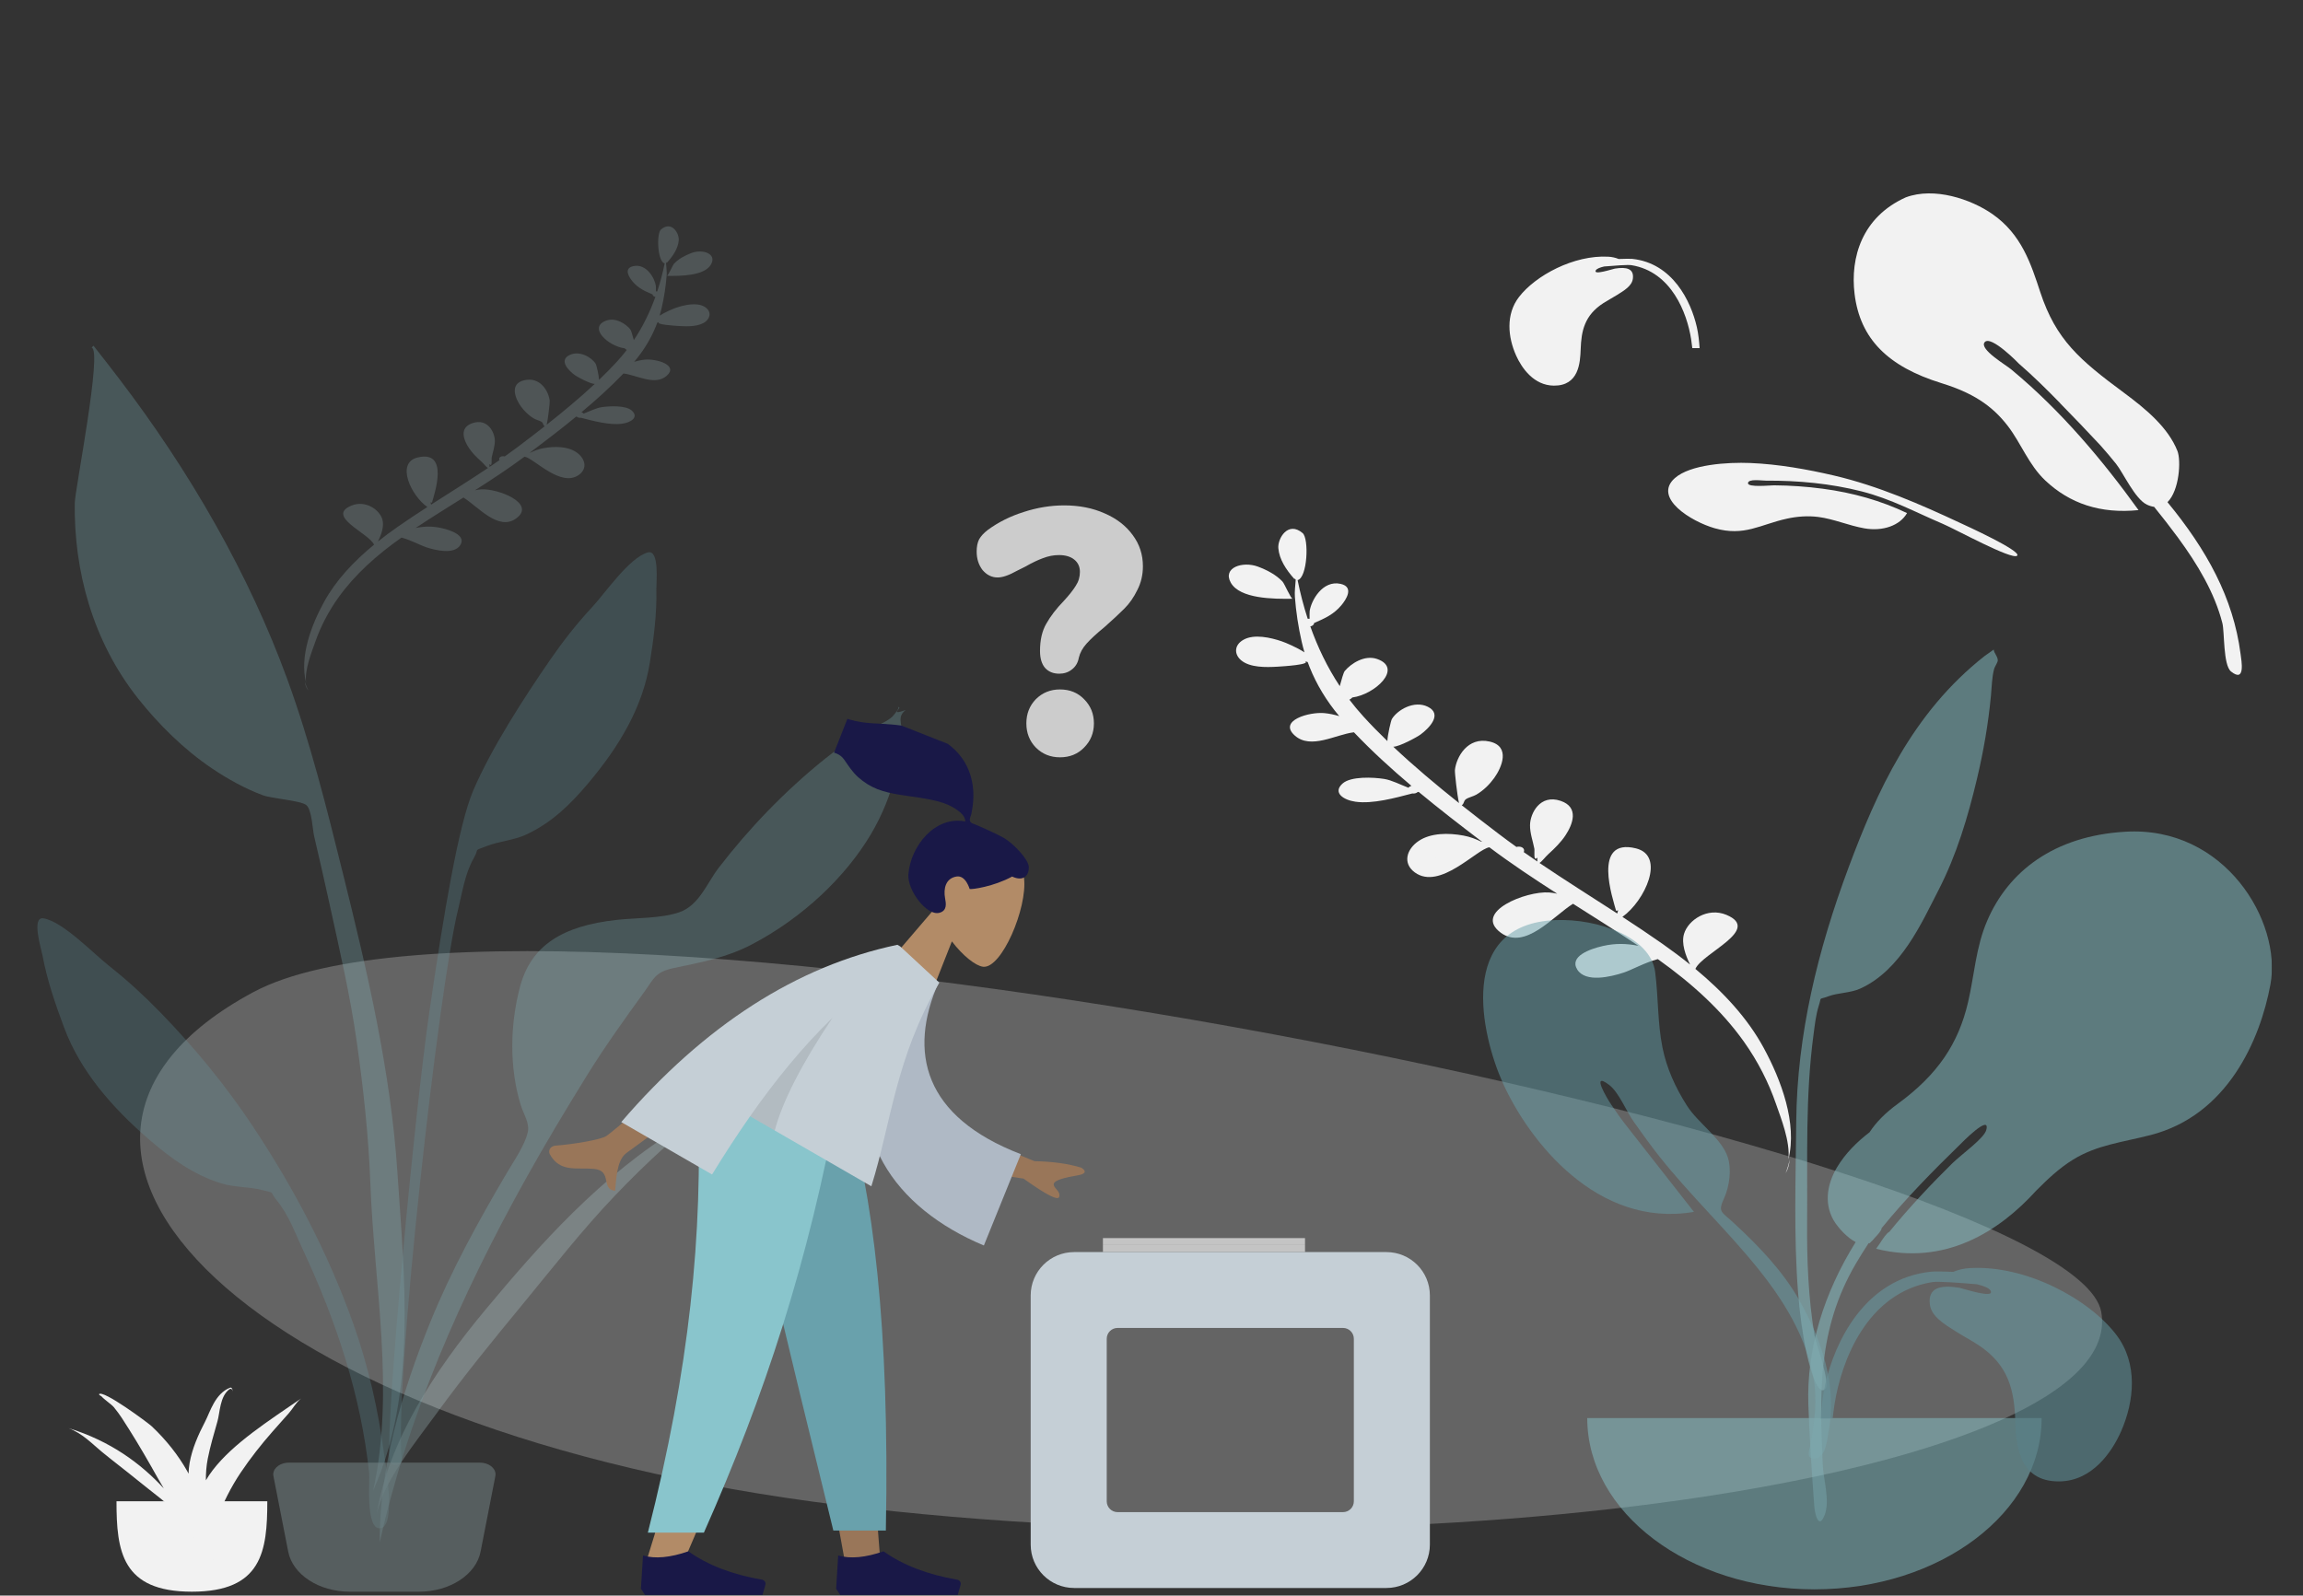 <?xml version="1.0" encoding="utf-8"?>
<svg width="329" height="228" viewBox="0 0 329 228" fill="none" xmlns="http://www.w3.org/2000/svg">
  <rect x="0" y="0" width="329" height="228" fill="#333333" stroke="none"/>
  <g clip-path="url(#clip0)" transform="matrix(1, 0, 0, 1, -4.439, 22.918)">
    <g opacity="0.505">
      <path opacity="0.505" fill-rule="evenodd" clip-rule="evenodd" d="M304.619 164.561C308.705 187.609 209.62 202.643 124.335 192.151C39.051 181.659 -0.073 140.689 40.623 118.858C81.319 97.027 300.533 141.513 304.619 164.561Z" fill="#F2F2F2"/>
    </g>
    <path fill-rule="evenodd" clip-rule="evenodd" d="M184.152 58.053C181.966 57.236 179.053 58.184 180.268 60.345C181.57 62.658 186.384 62.687 189.102 62.641C188.83 62.63 187.954 60.509 187.654 60.188C186.769 59.242 185.496 58.557 184.152 58.053ZM209.333 99.535C209.884 99.891 209.378 99.568 209.333 99.535V99.535ZM182.047 68.518C180.768 69.255 180.707 70.557 181.751 71.439C182.995 72.487 185.267 72.449 186.963 72.347C187.73 72.301 191.825 72.053 190.854 71.548C190.929 71.569 191.085 71.621 191.252 71.691C191.342 71.939 191.436 72.185 191.534 72.431C191.51 72.441 191.49 72.453 191.464 72.463C191.492 72.454 191.511 72.444 191.536 72.435C192.521 74.889 193.923 77.225 195.759 79.412C195.072 79.208 194.36 79.053 193.639 78.984C191.502 78.781 187.007 80.033 189.397 82.178C191.689 84.235 195.257 82.028 197.858 81.724C200.38 84.379 203.162 86.924 206.077 89.384C205.898 89.426 205.741 89.514 205.651 89.651C204.482 89.203 203.263 88.563 202.181 88.39C200.62 88.14 197.417 87.989 196.237 89.043C194.785 90.339 196.341 91.392 198.057 91.641C200.544 92.001 203.799 91.085 206.192 90.466C206.466 90.502 206.765 90.442 206.943 90.277C206.996 90.264 207.049 90.251 207.101 90.238C210.052 92.686 213.117 95.053 216.163 97.368C216.131 97.367 216.098 97.365 216.065 97.364C215.27 96.971 214.418 96.648 213.494 96.479C211.357 96.086 208.842 96.085 207.108 97.251C205.381 98.412 204.769 100.443 206.556 101.747C210.133 104.357 215.404 98.406 217.208 98.157C220.304 100.485 223.577 102.66 226.902 104.791C226.524 104.704 226.137 104.64 225.737 104.612C222.477 104.376 214.824 107.391 218.825 110.356C222.312 112.941 226.347 107.967 229.157 106.227C232.29 108.213 235.44 110.186 238.502 112.235C236.832 111.901 235.218 111.852 233.428 112.26C231.576 112.682 228.587 113.737 229.758 115.623C230.949 117.541 234.538 116.668 236.407 116.059C237.427 115.727 239.471 114.606 241.266 114.134C246.151 117.612 250.382 121.444 253.586 125.957C255.586 128.775 257.104 131.785 258.172 134.88C258.854 136.855 260.197 140.172 259.928 142.742C261.21 137.597 258.892 131.417 256.395 126.818C254.099 122.589 250.663 118.876 246.638 115.534C247.648 113.243 256.149 109.939 251.067 107.81C248.368 106.685 245.604 108.552 245.014 110.53C244.609 111.889 245.226 113.597 245.882 114.916C244.615 113.897 243.299 112.912 241.943 111.958C240.069 110.641 238.149 109.362 236.212 108.099C239.405 105.836 242.426 99.369 238.145 98.311C231.823 96.754 234.867 105.576 235.308 107.229C235.434 107.234 235.531 107.206 235.603 107.145C235.567 107.296 235.526 107.458 235.476 107.621C231.768 105.216 228.004 102.859 224.364 100.396C224.692 100.214 225.214 99.515 225.623 99.144C226.548 98.305 227.433 97.43 228.079 96.45C229.1 94.9 230.085 92.429 227.378 91.518C224.434 90.525 223.035 93.32 223.014 94.987C223 96.141 223.417 97.236 223.634 98.366C223.701 98.719 223.44 100.308 224.077 99.624C224.047 99.876 224.043 100.059 224.058 100.188C223.404 99.744 222.756 99.295 222.112 98.842C222.141 98.785 222.163 98.723 222.168 98.651C222.203 98.154 221.54 97.962 221.075 98.108C220.225 97.499 219.383 96.882 218.556 96.252C216.803 94.919 215.026 93.548 213.26 92.148C213.643 91.9 213.491 91.556 213.849 91.293C214.207 91.03 214.911 90.885 215.332 90.64C216.389 90.026 217.267 89.131 217.901 88.249C218.948 86.794 220.302 83.74 217.242 83.046C214.089 82.329 212.488 85.269 212.285 87.107C212.246 87.463 212.599 90.672 212.87 91.837C209.603 89.234 206.39 86.534 203.479 83.787C204.362 83.781 206.864 82.417 207.37 82.045C208.604 81.138 210.566 79.132 208.402 78.071C206.478 77.129 204.106 78.493 203.284 79.818C203.148 80.036 202.671 82.067 202.634 82.978C201.429 81.813 200.28 80.641 199.211 79.466C198.498 78.684 197.831 77.882 197.208 77.063C197.358 76.999 197.499 76.887 197.632 76.748C200.842 76.337 204.933 72.561 201.164 71.247C199.369 70.622 197.423 71.912 196.544 72.968C196.363 73.184 196.072 74.27 195.834 75.126C194.041 72.412 192.67 69.539 191.627 66.593C191.906 66.541 192.142 66.38 192.174 66.103C193.732 65.433 194.962 64.875 196.05 63.587C196.725 62.787 197.942 60.959 195.957 60.515C193.373 59.937 191.75 62.913 191.539 64.379C191.514 64.549 191.515 65.044 191.524 65.498C191.434 65.489 191.343 65.49 191.254 65.501C190.661 63.677 190.187 61.83 189.811 59.979C191.221 59.637 191.465 54.051 190.526 53.256C188.427 51.475 186.946 54.048 187.058 55.407C187.191 57.01 188.154 58.468 189.301 59.763C189.424 59.9 189.389 59.893 189.421 59.702C189.438 59.796 189.48 59.866 189.542 59.916C189.483 60.76 189.368 61.624 189.423 62.371C189.582 64.509 189.912 66.66 190.392 68.771C190.508 69.284 190.642 69.793 190.792 70.298C189.658 69.57 188.13 68.923 187.532 68.721C185.98 68.196 183.588 67.629 182.047 68.518ZM260.11 142.75C260.038 143.495 259.86 144.178 259.527 144.741C259.777 144.1 259.968 143.434 260.11 142.75Z" fill="#F2F2F2"/>
    <path opacity="0.2" fill-rule="evenodd" clip-rule="evenodd" d="M103.242 13.226C104.803 12.642 106.884 13.319 106.016 14.862C105.086 16.515 101.648 16.535 99.706 16.503C99.901 16.495 100.527 14.979 100.741 14.751C101.373 14.075 102.283 13.585 103.242 13.226ZM85.268 43.338C84.716 43.693 85.223 43.371 85.268 43.338V43.338ZM105.057 20.899C105.99 21.431 106.034 22.373 105.271 23.01C104.362 23.769 102.703 23.742 101.465 23.669C100.905 23.635 97.915 23.458 98.624 23.092C98.57 23.107 98.456 23.145 98.334 23.195C98.268 23.375 98.199 23.553 98.127 23.73C98.145 23.738 98.16 23.746 98.179 23.754C98.158 23.747 98.144 23.74 98.126 23.733C97.406 25.508 96.381 27.198 95.04 28.779C95.541 28.632 96.061 28.52 96.588 28.47C98.148 28.322 101.429 29.226 99.683 30.778C98.008 32.266 95.405 30.672 93.506 30.452C91.663 32.373 89.631 34.214 87.501 35.993C87.632 36.024 87.746 36.087 87.811 36.186C88.665 35.862 89.555 35.399 90.346 35.273C91.486 35.093 93.824 34.982 94.686 35.744C95.745 36.681 94.608 37.443 93.356 37.623C91.54 37.884 89.163 37.223 87.416 36.776C87.216 36.802 86.998 36.758 86.868 36.639C86.829 36.63 86.791 36.62 86.753 36.611C84.597 38.382 82.358 40.094 80.132 41.769C80.156 41.768 80.18 41.767 80.204 41.766C80.785 41.482 81.407 41.248 82.082 41.126C83.642 40.841 85.478 40.839 86.744 41.682C88.005 42.521 88.451 43.989 87.145 44.933C84.532 46.821 80.686 42.519 79.369 42.34C77.108 44.024 74.717 45.598 72.288 47.14C72.564 47.077 72.847 47.031 73.139 47.01C75.519 46.839 81.105 49.016 78.182 51.162C75.635 53.032 72.691 49.436 70.641 48.179C68.352 49.616 66.052 51.043 63.815 52.526C65.034 52.284 66.213 52.248 67.519 52.542C68.872 52.847 71.053 53.609 70.197 54.973C69.327 56.36 66.707 55.73 65.342 55.291C64.598 55.051 63.106 54.241 61.796 53.9C58.227 56.416 55.136 59.188 52.795 62.452C51.333 64.49 50.223 66.668 49.442 68.906C48.943 70.334 47.961 72.733 48.156 74.592C47.222 70.871 48.918 66.402 50.743 63.076C52.422 60.017 54.932 57.331 57.873 54.914C57.136 53.258 50.931 50.871 54.643 49.33C56.614 48.516 58.631 49.865 59.061 51.295C59.356 52.278 58.904 53.513 58.425 54.467C59.35 53.73 60.312 53.016 61.303 52.327C62.672 51.374 64.074 50.448 65.489 49.534C63.159 47.899 60.956 43.224 64.082 42.458C68.699 41.33 66.472 47.709 66.149 48.905C66.058 48.909 65.986 48.889 65.934 48.844C65.96 48.954 65.99 49.071 66.026 49.189C68.735 47.449 71.484 45.743 74.143 43.962C73.904 43.829 73.523 43.325 73.225 43.056C72.55 42.45 71.904 41.817 71.433 41.109C70.688 39.989 69.97 38.202 71.947 37.542C74.097 36.824 75.117 38.844 75.132 40.05C75.141 40.884 74.837 41.676 74.678 42.493C74.628 42.748 74.818 43.897 74.353 43.403C74.375 43.585 74.378 43.717 74.367 43.811C74.844 43.489 75.318 43.164 75.789 42.837C75.767 42.796 75.751 42.751 75.747 42.699C75.722 42.339 76.207 42.201 76.546 42.306C77.167 41.865 77.782 41.419 78.386 40.963C79.666 39.999 80.965 39.007 82.255 37.994C81.975 37.815 82.087 37.566 81.825 37.376C81.564 37.186 81.05 37.081 80.743 36.904C79.971 36.46 79.331 35.813 78.868 35.176C78.104 34.124 77.118 31.916 79.352 31.413C81.655 30.895 82.822 33.02 82.969 34.349C82.998 34.606 82.738 36.926 82.54 37.769C84.926 35.886 87.274 33.933 89.401 31.946C88.756 31.942 86.93 30.956 86.561 30.687C85.66 30.031 84.228 28.581 85.809 27.813C87.214 27.132 88.945 28.117 89.545 29.075C89.644 29.233 89.991 30.701 90.018 31.36C90.898 30.518 91.738 29.67 92.519 28.82C93.04 28.254 93.527 27.674 93.983 27.082C93.873 27.035 93.77 26.954 93.673 26.854C91.33 26.558 88.344 23.828 91.097 22.877C92.408 22.425 93.828 23.357 94.47 24.12C94.601 24.276 94.814 25.061 94.987 25.681C96.297 23.718 97.3 21.64 98.063 19.509C97.859 19.471 97.686 19.355 97.664 19.155C96.526 18.671 95.628 18.268 94.835 17.337C94.342 16.759 93.454 15.437 94.904 15.116C96.791 14.697 97.974 16.849 98.128 17.909C98.146 18.032 98.145 18.389 98.139 18.717C98.204 18.711 98.27 18.711 98.335 18.72C98.769 17.401 99.116 16.064 99.392 14.726C98.363 14.479 98.187 10.44 98.873 9.865C100.406 8.577 101.486 10.436 101.404 11.419C101.306 12.579 100.602 13.633 99.764 14.569C99.674 14.669 99.7 14.664 99.677 14.526C99.664 14.594 99.633 14.644 99.588 14.681C99.631 15.291 99.715 15.916 99.674 16.456C99.557 18.002 99.315 19.557 98.963 21.084C98.878 21.455 98.78 21.823 98.671 22.188C99.499 21.661 100.615 21.193 101.051 21.047C102.185 20.667 103.931 20.256 105.057 20.899ZM47.97 74.445C48.025 74.942 48.187 75.395 48.507 75.767C48.272 75.342 48.096 74.9 47.97 74.445Z" fill="#C1DEE2"/>
    <g opacity="0.7">
      <path opacity="0.7" fill-rule="evenodd" clip-rule="evenodd" d="M226.664 108.558C232.734 108.321 240.241 110.993 240.888 115.968C241.359 119.584 241.213 123.189 241.941 126.799C242.523 129.684 243.754 132.453 245.434 135.081C247.048 137.609 250.397 139.76 251.269 142.46C251.824 144.18 251.513 146.6 250.747 148.282C249.816 150.328 250.311 150.166 252.166 151.883C255.802 155.247 259.076 158.697 261.391 162.715C264.725 168.502 266.912 175.267 265.674 181.601C265.517 182.406 265.33 185.293 263.861 185.494C262.221 185.72 262.988 184.069 263.075 183.536C263.633 180.133 264.129 177.158 263.456 173.702C260.858 160.367 248.173 151.581 239.914 140.264C239.46 139.68 238.501 138.29 237.835 137.374C236.783 135.926 235.725 133.172 234.301 132.098C231.618 130.076 234.084 134.141 234.607 134.917C235.268 135.899 235.995 136.942 236.672 137.803C239.771 141.79 243.23 146.142 246.43 150.252C232.589 152.631 222.84 140.081 219.126 131.83C216.066 125.033 212.404 109.14 226.664 108.558Z" fill="#69A1AC"/>
      <path opacity="0.7" fill-rule="evenodd" clip-rule="evenodd" d="M308.017 95.935C297.87 96.542 291.356 101.591 288.324 108.654C286.689 112.46 286.502 116.37 285.594 120.281C284.228 126.166 281.288 130.625 275.543 134.818C273.764 136.116 272.452 137.449 271.52 138.876C269.67 140.3 268.059 141.911 266.876 143.881C265.364 146.398 264.936 149.416 266.682 151.925C267.151 152.599 268.322 153.953 269.535 154.568C264.992 161.864 262.495 169.855 262.776 177.835C262.946 182.653 263.258 187.472 263.622 192.283C263.72 193.575 264.278 195.709 265.116 193.542C265.883 191.56 264.921 188.449 264.832 186.379C264.399 176.293 264.029 167.122 269.534 157.699C270.112 156.711 270.724 155.732 271.361 154.76C271.398 154.744 271.433 154.724 271.468 154.705C271.493 154.719 271.515 154.734 271.539 154.748C271.58 154.693 271.636 154.628 271.701 154.555C271.883 154.413 272.043 154.233 272.195 154.032C272.683 153.522 273.236 152.922 273.239 152.594C273.239 152.592 273.237 152.588 273.237 152.585C276.645 148.389 280.549 144.425 284.536 140.538C284.506 140.566 288.861 136.095 288.187 138.568C287.863 139.759 284.66 142.029 283.366 143.291C280.504 146.099 277.143 149.658 274.351 153.098C273.975 153.261 273.444 154.061 273.06 154.657C272.848 154.958 272.65 155.263 272.456 155.528C282.351 157.993 290.049 153.027 295.297 147.25C295.304 147.243 295.309 147.236 295.315 147.23C296.913 145.633 298.549 144.049 300.593 142.787C304.003 140.681 307.655 140.31 311.676 139.274C322.642 136.448 327.304 125.731 328.784 117.779C330.455 108.807 322.283 95.05 308.017 95.935Z" fill="#89C5CC"/>
      <path opacity="0.7" fill-rule="evenodd" clip-rule="evenodd" d="M287.974 70.811C277.56 78.985 272.529 90.323 268.545 100.981C264.096 112.885 261.157 124.974 261.044 137.351C260.97 145.482 260.676 153.665 261.306 161.787C261.529 164.672 261.91 167.561 262.517 170.415C262.567 170.65 263.923 177.021 265.221 175.536C265.959 174.692 263.83 168.927 263.67 167.967C262.765 162.558 262.555 157.11 262.599 151.662C262.671 142.693 262.321 133.769 263.526 124.833C263.706 123.499 263.848 122.098 264.268 120.792C264.714 119.405 264.146 120.01 265.599 119.461C267.012 118.927 268.757 119.003 270.222 118.333C276.034 115.675 279.007 108.848 281.321 104.369C283.968 99.246 285.576 93.784 286.861 88.393C287.804 84.432 288.479 80.496 288.861 76.484C288.981 75.22 288.988 73.897 289.318 72.654C289.406 72.319 289.852 71.726 289.835 71.429C289.801 70.8 289.298 70.43 289.257 69.902C288.821 70.198 288.393 70.501 287.974 70.811Z" fill="#89C5CC"/>
      <path opacity="0.7" fill-rule="evenodd" clip-rule="evenodd" d="M231.189 179.718C231.189 193.236 245.72 204.194 263.644 204.194C281.569 204.194 296.1 193.236 296.1 179.718" fill="#89C5CC"/>
      <path opacity="0.7" fill-rule="evenodd" clip-rule="evenodd" d="M266.249 179.796H264.534C264.653 178.173 264.81 176.553 265.17 174.948C266.545 168.812 270.847 159.798 280.281 158.802C280.629 158.765 281.91 158.759 283.461 158.827C284.196 158.518 285.019 158.33 285.886 158.287C293.919 157.841 302.889 162.728 306.764 167.814C309.887 171.914 309.361 177.298 307.432 181.655C306.14 184.571 303.32 188.73 298.618 188.77C292.736 188.821 292.452 183.338 292.338 180.132C292.187 175.87 291.473 172.158 287.02 169.253C285.982 168.576 284.848 167.981 283.8 167.313C282.158 166.269 280.344 165.199 280.133 163.471C279.841 161.087 281.625 160.658 284.35 161.101C284.814 161.177 289.493 162.76 288.8 161.508C288.589 161.126 287.816 160.823 286.841 160.596C284.318 160.389 281.31 160.149 280.445 160.293C271.11 161.837 267.476 171.588 266.51 177.784C266.406 178.453 266.322 179.124 266.249 179.796Z" fill="#69A1AC"/>
    </g>
    <g opacity="0.5">
      <path opacity="0.5" fill-rule="evenodd" clip-rule="evenodd" d="M89.018 63.855C90.887 61.846 94.354 56.743 96.983 56.025C98.677 55.563 98.183 60.346 98.204 61.258C98.286 64.787 97.83 68.293 97.268 71.792C96.254 78.102 92.941 83.722 88.395 89.093C86.057 91.856 83.313 94.653 79.514 96.378C77.765 97.172 75.661 97.305 73.933 97.989C71.922 98.785 73.017 98.141 72.111 99.722C70.852 101.917 70.449 104.748 69.867 107.09C67.192 117.841 60.718 174.67 61.84 185.605C61.94 186.574 60.148 186.806 60.058 185.622C59.583 179.349 63.697 135.902 65.773 121.694C67.849 107.486 69.95 94.933 72.056 90.018C74.612 84.054 79.227 76.882 83.068 71.321C84.853 68.737 86.798 66.242 89.018 63.855Z" fill="#69A1AC"/>
      <path opacity="0.5" fill-rule="evenodd" clip-rule="evenodd" d="M102.886 133.54C107.747 130.848 113.01 135.928 108.611 138.621C106.178 140.109 103.636 139.579 102.205 138.339C101.275 139.193 100.406 140.087 99.57 140.841C97.024 143.14 94.618 145.493 92.318 147.902C87.54 152.906 83.446 158.192 79.165 163.381C74.94 168.503 70.749 173.651 66.92 178.903C63.676 183.352 59.353 188.587 58.242 193.465C59.927 183.12 66.321 173.176 73.936 164.056C81.488 155.011 90.155 145.133 101.848 137.995C100.658 136.675 100.625 134.791 102.886 133.54Z" fill="#C1DEE2"/>
      <path opacity="0.5" fill-rule="evenodd" clip-rule="evenodd" d="M10.632 108.31C13.352 108.711 17.798 113.353 20.04 115.121C22.706 117.223 25.123 119.463 27.403 121.81C32.309 126.861 36.697 132.232 40.429 137.833C46.512 146.963 51.386 156.336 54.922 166.278C57.087 172.364 58.489 178.672 59.32 184.937C59.477 186.118 61.119 195.226 58.753 195.471C56.624 195.692 57.282 188.555 57.179 187.585C56.018 176.632 52.541 165.975 47.705 155.652C46.651 153.403 45.672 150.649 43.987 148.625C42.774 147.168 43.979 147.676 41.847 147.124C40.016 146.65 37.93 146.766 36.055 146.186C31.982 144.926 28.721 142.481 25.863 140.021C20.307 135.241 15.905 130.07 13.61 123.945C12.337 120.549 11.168 117.133 10.518 113.632C10.351 112.727 8.88 108.052 10.632 108.31Z" fill="#69A1AC"/>
      <path opacity="0.5" fill-rule="evenodd" clip-rule="evenodd" d="M21.368 31.087C31.616 44.49 40.038 59.213 45.475 74.126C48.77 83.161 51.074 92.432 53.363 101.636C56.907 115.888 60.26 130.139 61.214 144.644C62.173 159.233 64.07 176.06 57.736 190.112C60.9 175.845 57.888 160.66 57.354 146.305C57.099 139.453 56.361 132.667 55.392 125.854C54.452 119.246 52.915 112.668 51.485 106.112C50.788 102.918 50.056 99.73 49.311 96.543C49.089 95.593 48.995 92.771 48.195 92.122C47.39 91.468 43.284 91.202 41.994 90.722C39.398 89.756 36.956 88.383 34.795 86.933C30.652 84.153 27.047 80.521 24.202 76.941C17.62 68.656 14.989 58.546 15.121 48.951C15.147 47.088 19.12 27.028 17.524 26.752C17.62 26.667 17.711 26.579 17.797 26.488C19.005 28.013 20.19 29.549 21.368 31.087Z" fill="#89C5CC"/>
      <path opacity="0.5" fill-rule="evenodd" clip-rule="evenodd" d="M131.976 79.427C132.134 79.255 133.163 78.059 132.645 78.135C133.7 77.98 131.194 79.454 133.823 78.549C132.575 79.439 133.295 80.594 133.312 81.79C133.339 83.733 132.908 85.66 132.423 87.561C131.656 90.566 130.514 93.488 128.856 96.283C125.243 102.374 119.108 108.238 111.824 112.046C108.228 113.926 104.704 114.566 100.603 115.432C98.012 115.979 97.807 116.989 96.432 118.885C93.569 122.833 90.758 126.767 88.233 130.849C85.219 135.723 82.292 140.602 79.532 145.562C70.232 162.268 62.664 179.576 58.689 197.488C58.591 186.933 61.829 176.061 65.913 166C68.889 158.67 72.762 151.604 76.893 144.609C77.894 142.914 79.411 140.735 79.836 138.864C80.133 137.553 79.223 136.292 78.807 134.911C77.182 129.534 77.299 123.51 78.725 118.104C80.298 112.143 84.846 109.376 92.54 108.532C95.354 108.223 98.931 108.336 101.511 107.431C104.322 106.446 105.482 103.207 107.08 101.128C111.374 95.543 116.475 90.187 122.332 85.481C123.954 84.178 125.699 82.976 127.549 81.862C128.716 81.159 131.181 80.293 131.976 79.427Z" fill="#89C5CC"/>
      <path opacity="0.5" fill-rule="evenodd" clip-rule="evenodd" d="M45.7 186.088H73.006C74.234 186.088 75.229 186.839 75.229 187.765C75.229 187.846 75.221 187.928 75.205 188.009L73.095 198.802C72.451 202.092 68.708 204.529 64.298 204.529H54.408C49.999 204.529 46.255 202.092 45.612 198.802L43.501 188.009C43.322 187.093 44.161 186.241 45.376 186.106C45.483 186.094 45.592 186.088 45.7 186.088Z" fill="#C1DEE2"/>
    </g>
    <path fill-rule="evenodd" clip-rule="evenodd" d="M21.082 191.606C21.082 198.743 21.829 204.529 31.854 204.529C41.878 204.529 42.625 198.743 42.625 191.606" fill="#F2F2F2"/>
    <path fill-rule="evenodd" clip-rule="evenodd" d="M34.836 187.152C34.468 187.632 34.14 188.12 33.851 188.616C33.841 187.595 33.916 186.566 34.12 185.522C34.47 183.736 35.004 181.958 35.506 180.183C35.866 178.908 35.844 176.617 37.212 175.6C37.588 175.381 37.678 175.812 37.678 175.999C37.683 176.038 37.677 175.235 37.313 175.375C35.147 176.219 34.446 178.871 33.752 180.199C32.741 182.137 31.88 184.118 31.526 186.134C31.436 186.644 31.387 187.153 31.376 187.661C31.303 187.525 31.233 187.388 31.157 187.253C29.907 185.042 28.221 182.885 26.117 180.896C25.599 180.406 19.088 175.577 18.579 176.316C18.629 176.423 18.734 176.512 18.895 176.583C18.904 176.591 18.904 176.587 18.899 176.575C19.281 177.04 20.369 177.76 20.707 178.168C21.559 179.195 22.222 180.285 22.895 181.355C24.317 183.614 25.636 185.897 26.915 188.184C27.213 188.717 27.523 189.246 27.84 189.774C24.576 186.224 20.221 183 14.227 181.155C16.274 181.941 17.617 183.418 18.999 184.55C20.667 185.915 22.423 187.243 24.094 188.606C26.064 190.214 28.383 191.908 30.279 193.688C32.115 196.595 33.899 199.505 35 202.561C34.549 201.505 34.965 200.046 34.887 198.938C34.826 198.056 34.689 197.181 34.502 196.308C34.734 196.702 34.933 197.096 35.024 197.463C34.941 196.848 34.846 196.237 34.744 195.629C35.006 195.06 35.264 194.529 35.437 194.092C36.329 191.848 37.39 189.643 38.835 187.494C40.172 185.506 41.706 183.543 43.378 181.64C44.158 180.753 44.948 179.869 45.733 178.984C46.248 178.404 46.737 177.476 47.453 176.921C42.826 180.111 37.771 183.325 34.836 187.152Z" fill="#F2F2F2"/>
    <path fill-rule="evenodd" clip-rule="evenodd" d="M315.499 41.519C314.173 38.182 311.059 35.571 307.826 33.178C301.533 28.52 298.148 25.639 295.905 18.825C294.586 14.818 293.244 10.571 289.06 7.664C286.014 5.546 280.771 3.767 276.697 5.283C270.429 8.105 268.746 13.894 269.378 19.078C270.162 25.504 274.141 29.465 281.787 31.832C286.095 33.165 288.959 34.924 291.297 37.988C293.168 40.439 294.259 43.507 296.609 45.729C300.123 49.05 304.521 50.526 309.942 49.974C304.865 42.929 298.932 35.818 291.777 29.887C291.108 29.29 287.157 27.008 287.954 25.991C288.832 24.872 292.887 29.076 292.858 29.05C294.938 30.851 296.862 32.763 298.751 34.694C298.746 34.696 298.741 34.697 298.736 34.699C300.681 36.681 302.611 38.692 304.504 40.728C305.269 41.589 306.015 42.461 306.728 43.355C307.775 44.667 309.436 48.391 311.149 49.198C311.516 49.37 311.854 49.467 312.171 49.507C313.34 50.95 314.477 52.405 315.559 53.877C318.383 57.721 320.808 61.78 321.92 66.121C322.245 67.388 322.015 72.126 323.162 73.041C325.258 74.714 324.644 71.493 324.519 70.52C323.478 62.469 319.645 55.609 314.08 48.84C315.789 47.156 316.036 42.87 315.499 41.519Z" fill="#F2F2F2"/>
    <path fill-rule="evenodd" clip-rule="evenodd" d="M243.696 45.409C245.906 43.445 251.219 43.112 254.469 43.243C258.49 43.406 262.619 44.144 266.445 45.036C272.746 46.507 278.869 49.19 284.419 51.786C285.088 52.099 293.328 55.836 292.599 56.492C291.876 57.142 283.787 52.703 281.984 51.938C278.138 50.305 274.61 48.373 270.369 47.295C265.979 46.178 261.335 45.736 256.718 45.766C256.126 45.77 254.193 45.459 254.151 46.12C254.11 46.767 257.308 46.429 257.872 46.433C260.202 46.449 262.545 46.614 264.841 46.919C269.144 47.489 273.188 48.638 276.873 50.4C275.845 52.203 273.38 53.034 270.795 52.583C268.56 52.193 266.382 51.231 264.194 50.953C262.687 50.762 261.178 50.876 259.716 51.196C255.862 52.041 253.639 53.771 249.401 52.568C246.078 51.624 240.522 48.233 243.696 45.409Z" fill="#F2F2F2"/>
    <path fill-rule="evenodd" clip-rule="evenodd" d="M246.196 26.823H247.241C247.168 25.823 247.073 24.824 246.848 23.834C246.008 20.125 243.38 14.677 237.616 14.075C237.403 14.053 236.621 14.049 235.673 14.091C235.224 13.903 234.721 13.79 234.191 13.764C229.284 13.494 223.803 16.448 221.436 19.522C219.528 22 219.849 25.255 221.028 27.887C221.817 29.65 223.54 32.163 226.413 32.188C230.007 32.219 230.18 28.904 230.25 26.967C230.342 24.391 230.778 22.147 233.499 20.392C234.133 19.983 234.826 19.623 235.466 19.22C236.469 18.588 237.577 17.942 237.707 16.897C237.885 15.457 236.795 15.197 235.13 15.465C234.846 15.51 231.988 16.467 232.411 15.711C232.541 15.48 233.012 15.297 233.608 15.16C235.149 15.035 236.987 14.89 237.516 14.976C243.219 15.91 245.439 21.803 246.029 25.548C246.096 25.972 246.149 26.397 246.196 26.823H246.196Z" fill="#F2F2F2"/>
    <rect x="162" y="155" width="28.871" height="0.994" fill="#C4C4C4"/>
    <path fill-rule="evenodd" clip-rule="evenodd" d="M109.053 134L119.92 171.498L125.032 199.653H130.162L125.041 134H109.053Z" fill="#997659"/>
    <path fill-rule="evenodd" clip-rule="evenodd" d="M104.17 134C104.928 153.48 104.629 164.105 104.459 165.875C104.29 167.645 103.326 179.498 96.761 200.247H102.097C110.791 180.342 113.827 168.489 114.824 165.875C115.821 163.261 118.766 152.636 123.066 134H104.17Z" fill="#B28B67"/>
    <path fill-rule="evenodd" clip-rule="evenodd" d="M108.82 134C111.647 146.903 116.536 167.5 123.487 195.791H130.99C131.545 166.753 129.187 147.642 125.104 134H108.82Z" fill="#69A1AC"/>
    <path fill-rule="evenodd" clip-rule="evenodd" d="M104.132 134C104.874 153.48 102.95 172.672 96.988 196.094H104.994C113.705 176.486 119.948 157.389 124.215 134H104.132Z" fill="#89C5CC"/>
    <path fill-rule="evenodd" clip-rule="evenodd" d="M96 204.109L96.294 199.356C98.018 199.86 100.177 199.662 102.772 198.761C105.561 200.74 109.073 202.091 113.307 202.815L113.307 202.815C113.63 202.87 113.847 203.177 113.792 203.5C113.788 203.521 113.784 203.542 113.778 203.563L113.371 205H102.772H96.589L96 204.109Z" fill="#191847"/>
    <path fill-rule="evenodd" clip-rule="evenodd" d="M123.887 204.109L124.181 199.356C125.905 199.86 128.064 199.662 130.658 198.761C133.448 200.74 136.96 202.091 141.193 202.815L141.193 202.815C141.516 202.87 141.734 203.177 141.678 203.5C141.675 203.521 141.67 203.542 141.664 203.563L141.257 205H130.658H124.476L123.887 204.109Z" fill="#191847"/>
    <g clip-path="url(#clip1)">
      <path fill-rule="evenodd" clip-rule="evenodd" d="M137.907 106.982C137.112 104.656 136.951 102.126 138.062 99.8C141.262 93.099 150.241 98.392 150.733 102.604C151.225 106.817 147.525 115.553 144.872 115.225C143.814 115.094 142.008 113.681 140.421 111.603L137.914 117.961L132.945 112.777L137.907 106.982Z" fill="#B28B67"/>
      <path fill-rule="evenodd" clip-rule="evenodd" d="M147.916 96.862C146.965 96.293 144.272 95.099 143.767 94.9C143.444 94.773 143.065 94.709 142.991 94.337C142.93 94.032 143.15 93.644 143.214 93.343C143.289 92.994 143.34 92.64 143.389 92.287C143.529 91.281 143.538 90.276 143.392 89.271C143.118 87.386 142.304 85.672 140.952 84.329C139.459 82.846 137.495 81.867 135.499 81.261C133.363 80.613 131.22 80.559 129.012 80.432C126.907 80.312 124.862 79.784 123.032 78.717C121.189 77.641 120.127 75.991 118.87 74.328C117.584 72.625 115.914 71.184 113.85 70.55C111.923 69.958 109.895 70.052 107.941 70.475C106.114 70.872 104.462 71.564 103.142 72.935C101.723 74.409 100.962 76.342 101.541 78.368C102.38 81.305 105.358 83.153 108.049 84.147C109.606 84.722 111.233 85.037 112.893 85.099C115.107 85.18 117.244 84.682 119.434 84.457C120.461 84.352 121.487 84.337 122.514 84.44C123.511 84.54 124.441 84.772 125.039 85.635C125.672 86.548 126.22 87.416 127.061 88.163C127.868 88.879 128.791 89.466 129.799 89.855C131.76 90.61 133.927 90.76 135.987 91.1C137.667 91.377 139.455 91.698 140.907 92.641C141.513 93.034 142.366 93.69 142.334 94.469C138.043 93.617 134.515 97.957 134.208 102.044C134.042 104.249 136.799 107.99 138.63 107.519C139.79 107.22 139.581 106.145 139.451 105.438C139.2 104.084 139.518 102.597 141.072 102.335C142.413 102.11 142.941 104.108 142.963 104.115C143.27 104.209 146.418 103.766 149.029 102.338C150.737 103.132 151.458 102.081 151.412 100.972C151.367 99.863 149.23 97.647 147.916 96.862Z" fill="#191847"/>
    </g>
    <path fill-rule="evenodd" clip-rule="evenodd" d="M157.888 156H202.5C205.928 156 208.707 158.773 208.707 162.194V197.806C208.707 201.227 205.928 204 202.5 204H157.888C154.46 204 151.681 201.227 151.681 197.806V162.194C151.681 158.773 154.46 156 157.888 156ZM164.095 166.839C163.238 166.839 162.543 167.532 162.543 168.387V191.613C162.543 192.468 163.238 193.161 164.095 193.161H196.293C197.15 193.161 197.845 192.468 197.845 191.613V168.387C197.845 167.532 197.15 166.839 196.293 166.839H164.095Z" fill="#C5CFD6"/>
    <rect x="162" y="154" width="28.871" height="0.994" fill="#C4C4C4"/>
    <path d="M155.762 73.35C154.895 73.35 154.212 73.067 153.712 72.5C153.245 71.933 153.012 71.133 153.012 70.1C153.012 68.533 153.312 67.233 153.912 66.2C154.512 65.133 155.345 64.05 156.412 62.95C157.178 62.117 157.745 61.4 158.112 60.8C158.512 60.2 158.712 59.533 158.712 58.8C158.712 58.067 158.445 57.483 157.912 57.05C157.378 56.617 156.645 56.4 155.712 56.4C154.945 56.4 154.178 56.55 153.412 56.85C152.678 57.117 151.845 57.517 150.912 58.05L149.712 58.65C148.578 59.283 147.662 59.6 146.962 59.6C146.128 59.6 145.412 59.25 144.812 58.55C144.245 57.817 143.962 56.933 143.962 55.9C143.962 55.2 144.078 54.617 144.312 54.15C144.578 53.683 144.995 53.233 145.562 52.8C147.062 51.7 148.762 50.85 150.662 50.25C152.595 49.617 154.528 49.3 156.462 49.3C158.628 49.3 160.562 49.683 162.262 50.45C163.962 51.183 165.295 52.217 166.262 53.55C167.228 54.85 167.712 56.333 167.712 58C167.712 59.233 167.445 60.367 166.912 61.4C166.412 62.433 165.795 63.317 165.062 64.05C164.328 64.783 163.378 65.667 162.212 66.7C161.112 67.6 160.262 68.383 159.662 69.05C159.095 69.683 158.728 70.35 158.562 71.05C158.428 71.783 158.095 72.35 157.562 72.75C157.062 73.15 156.462 73.35 155.762 73.35ZM155.862 85.3C154.495 85.3 153.345 84.833 152.412 83.9C151.512 82.967 151.062 81.817 151.062 80.45C151.062 79.083 151.512 77.933 152.412 77C153.345 76.067 154.495 75.6 155.862 75.6C157.262 75.6 158.412 76.067 159.312 77C160.245 77.933 160.712 79.083 160.712 80.45C160.712 81.817 160.245 82.967 159.312 83.9C158.412 84.833 157.262 85.3 155.862 85.3Z" fill="#CCCCCC"/>
    <g clip-path="url(#clip2)">
      <path fill-rule="evenodd" clip-rule="evenodd" d="M141.71 138.701L152.223 143.009C154.796 143.057 157.012 143.363 158.871 143.927C159.339 144.18 159.977 144.769 158.361 145.044C156.746 145.318 155.06 145.68 154.975 146.275C154.891 146.871 156.011 147.278 155.75 148.118C155.576 148.678 153.881 147.807 150.664 145.503L140.952 144.053L141.71 138.701ZM109.785 123.26L115.181 126.403C101.594 136.242 94.493 141.401 93.878 141.88C92.494 142.958 92.466 145.799 92.318 147.25C90.201 147.027 91.982 144.356 89.29 144.112C86.833 143.889 84.42 144.662 82.973 141.995C82.795 141.667 82.86 140.856 83.876 140.78C86.408 140.591 90.278 139.935 91.044 139.426C92.088 138.732 98.335 133.343 109.785 123.26Z" fill="#997659"/>
      <path fill-rule="evenodd" clip-rule="evenodd" d="M134.439 114.766L138.511 117.491C134.14 127.469 136.4 136.671 150.275 142.008L144.993 155.058C132.226 149.723 124.532 138.975 129.789 124.936C131.15 121.302 132.705 117.6 134.439 114.766Z" fill="#AFB9C5"/>
      <path fill-rule="evenodd" clip-rule="evenodd" d="M133.056 112.336L138.628 117.5C132.297 128.467 131.772 137.493 128.919 146.597L111.594 136.594C109.741 139.239 107.938 142.016 106.162 144.912L93.189 137.423C105.105 123.574 118.253 115.129 132.635 112.088L133.055 112.331L133.056 112.336Z" fill="#C5CFD6"/>
      <path fill-rule="evenodd" clip-rule="evenodd" d="M123.36 122.527C118.969 129.103 116.22 134.47 115.115 138.627L111.594 136.594C115.264 131.354 119.128 126.631 123.36 122.527L123.36 122.527Z" fill="black" fill-opacity="0.1"/>
    </g>
  </g>
  <defs>
    <clipPath id="clip0">
      <rect width="329" height="228" fill="white"/>
    </clipPath>
    <clipPath id="clip1">
      <rect width="47" height="36" fill="white" transform="translate(126.205 78) rotate(21.518)"/>
    </clipPath>
    <clipPath id="clip2">
      <rect width="73" height="53" fill="white" transform="translate(103.55 95.296) rotate(30)"/>
    </clipPath>
  </defs>
</svg>